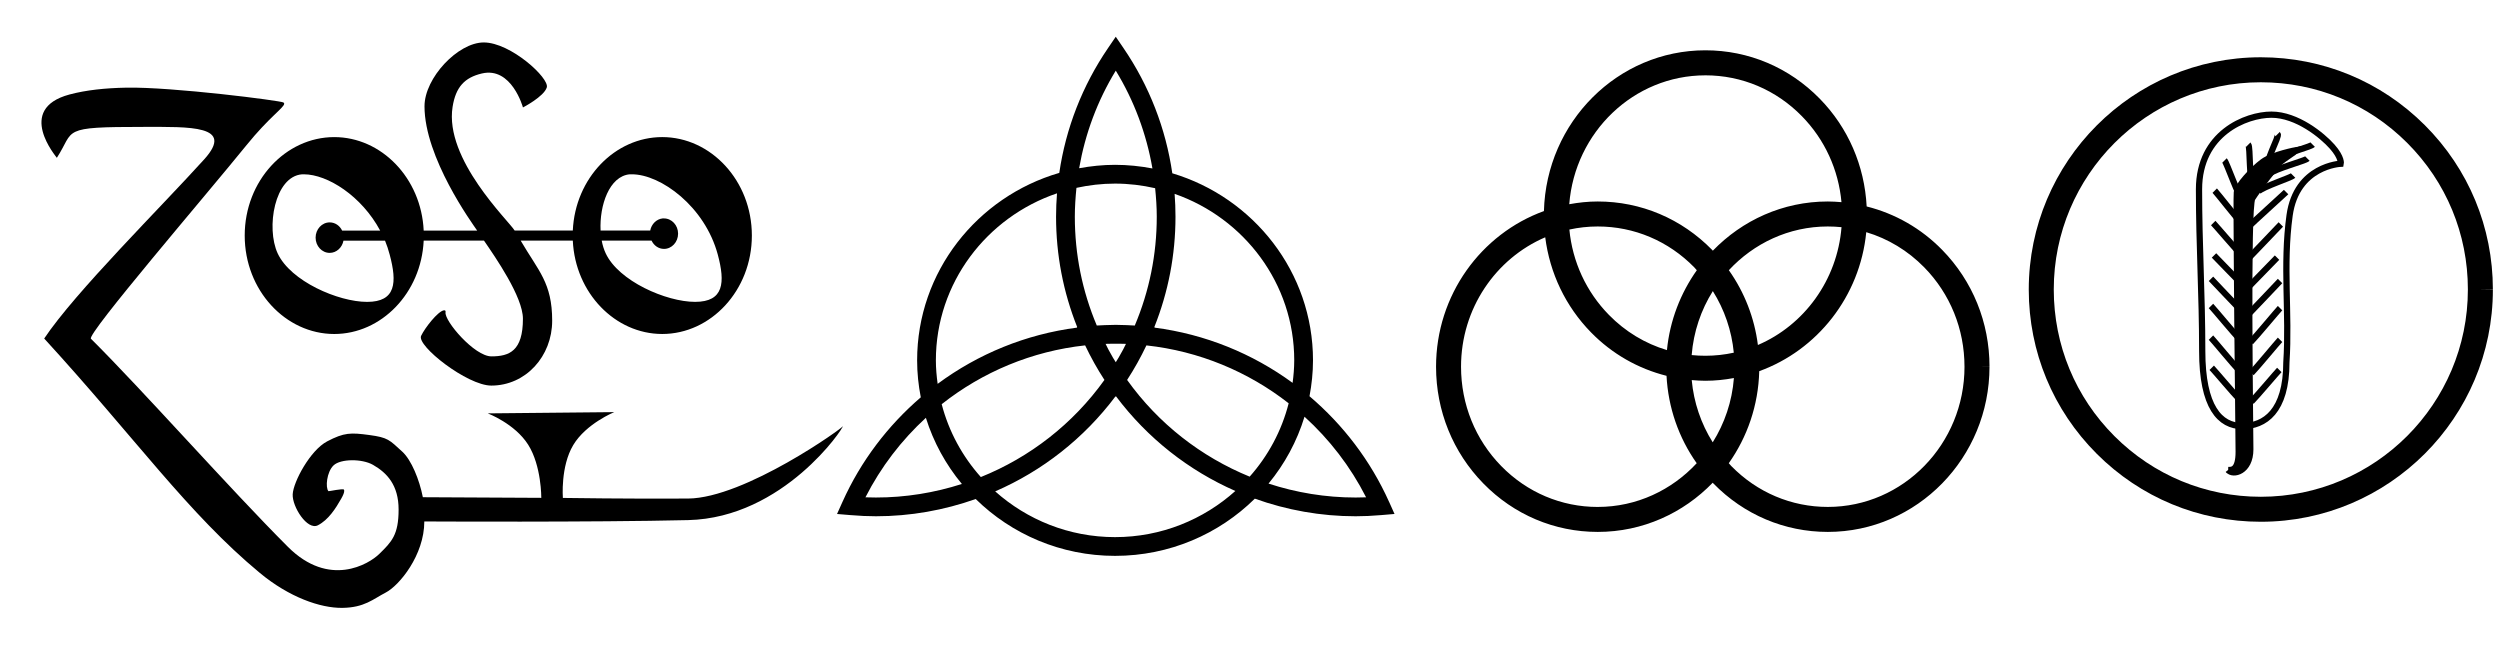 <svg xmlns="http://www.w3.org/2000/svg" viewBox="0 0 200 52">
	<path d="M159.16 29.325c-.002-3.525-1.346-6.84-3.785-9.333-1.692-1.73-3.775-2.906-6.042-3.476-.17-3.255-1.478-6.294-3.75-8.617-2.444-2.5-5.694-3.875-9.152-3.875h-.004c-7.013.003-12.723 5.736-12.913 12.862-5.02 1.82-8.632 6.708-8.63 12.46.003 3.525 1.347 6.84 3.786 9.333 2.442 2.498 5.692 3.874 9.15 3.874h.005c3.594 0 6.848-1.51 9.193-3.936.02.02.035.042.055.062 2.443 2.498 5.693 3.874 9.15 3.874h.006c7.133-.003 12.933-5.933 12.93-13.218h-1l1-.01zm-30.45-4.137c-1.813-1.852-2.913-4.24-3.16-6.824.73-.16 1.488-.246 2.265-.246h.005c2.916 0 5.658 1.162 7.723 3.272.07.073.133.153.202.228-1.298 1.836-2.157 4.017-2.39 6.39-1.737-.52-3.33-1.474-4.645-2.82zm8.317-1.9c.928 1.48 1.507 3.156 1.677 4.926-.732.16-1.49.246-2.267.247h-.005c-.37 0-.735-.018-1.098-.055.15-1.875.75-3.617 1.693-5.118zm-.595 7.173h.005c.778 0 1.536-.082 2.276-.218-.147 1.884-.75 3.635-1.695 5.142-.936-1.492-1.515-3.187-1.68-4.978.363.03.726.055 1.094.055zm4.2-2.863c-.276-2.17-1.072-4.213-2.324-5.982 1.993-2.148 4.798-3.496 7.91-3.498h.005c.37 0 .735.02 1.098.056-.34 4.256-3.002 7.846-6.687 9.424zm-4.206-21.572h.005c2.916 0 5.66 1.162 7.723 3.272 1.826 1.866 2.927 4.276 3.164 6.875-.362-.03-.725-.054-1.093-.054h-.005c-3.595 0-6.847 1.51-9.193 3.936-.02-.02-.036-.042-.055-.062-2.444-2.498-5.694-3.874-9.152-3.874h-.005c-.777 0-1.535.083-2.275.218.45-5.76 5.155-10.308 10.886-10.31zm-8.6 34.53h-.006c-2.915 0-5.657-1.163-7.722-3.273-2.072-2.117-3.214-4.936-3.215-7.946-.002-4.66 2.783-8.66 6.735-10.354.367 2.87 1.626 5.525 3.662 7.606 1.692 1.73 3.775 2.906 6.042 3.476.134 2.545.97 4.95 2.414 6.993-1.992 2.147-4.798 3.495-7.91 3.497zm29.334-11.22c.003 6.183-4.9 11.215-10.93 11.218h-.006c-2.915 0-5.657-1.162-7.722-3.272-.07-.072-.132-.15-.2-.226 1.474-2.084 2.366-4.618 2.437-7.363 4.627-1.676 8.057-5.96 8.562-11.12 1.735.52 3.328 1.475 4.643 2.82 2.072 2.117 3.214 4.935 3.215 7.934v.012z"/>
	<path d="M199.43 23.145c-.003-4.96-1.936-9.623-5.443-13.13-3.506-3.503-8.165-5.433-13.12-5.433h-.01c-10.235.005-18.56 8.34-18.556 18.595.003 4.96 1.936 9.624 5.443 13.13 3.507 3.504 8.166 5.434 13.123 5.434h.008c10.236-.004 18.56-8.34 18.555-18.58h-1l1-.015zm-2 .017c.004 9.137-7.424 16.575-16.557 16.58h-.007c-4.423 0-8.58-1.722-11.71-4.85-3.13-3.128-4.853-7.29-4.855-11.73-.003-9.138 7.425-16.576 16.558-16.58h.008c4.422 0 8.58 1.722 11.707 4.848 3.13 3.13 4.854 7.29 4.856 11.715v.017z"/>
	<path fill="none" stroke="#000" stroke-width=".5" d="M179.397 34.087c1.76 0 3.514-1.155 3.514-5.107.257-3.902-.297-7.764.257-11.75.554-3.988 4.092-4.132 4.092-4.132s.106-.47-.683-1.365c-.79-.895-2.82-2.56-4.86-2.56-2.034 0-5.796 1.493-5.796 5.97s.257 8.457.257 12.936c0 4.478 1.412 6.007 3.22 6.007z"/>
	<path stroke="#000" stroke-width=".5" d="M178.252 37.598c.29.01.843.045.843-1.453 0-1.506-.11-9.707-.103-10.26.007-.555-.1-9.97-.043-10.498.057-.528 1.255-1.83 2.07-2.433s2.713-.95 2.713-.95c-.24.205-.952.66-1.29.935s-1.83 2.25-2.258 2.93c-.427.68-.16 18.286-.16 20.076 0 1.797-1.393 2.127-1.773 1.652z"/>
	<path fill="none" stroke="#000" stroke-width=".5" d="M179.168 31.954c-.38-.38-2.052-2.354-2.23-2.533"/>
	<path fill="none" stroke="#000" stroke-width=".5" d="M179.168 29.663c-.38-.38-2.112-2.475-2.29-2.653"/>
	<path fill="none" stroke="#000" stroke-width=".5" d="M179.228 27.19c-.38-.38-2.172-2.535-2.35-2.714"/>
	<path fill="none" stroke="#000" stroke-width=".5" d="M179.288 24.838c-.38-.38-2.232-2.354-2.41-2.533"/>
	<path fill="none" stroke="#000" stroke-width=".5" d="M179.35 22.728c-.382-.38-2.053-2.113-2.23-2.292"/>
	<path fill="none" stroke="#000" stroke-width=".5" d="M179.41 20.496c-.382-.38-2.173-2.475-2.352-2.653"/>
	<path fill="none" stroke="#000" stroke-width=".5" d="M179.47 18.024c-.382-.38-2.113-2.595-2.292-2.774"/>
	<path fill="none" stroke="#000" stroke-width=".5" d="M179.47 16.154c-.382-.38-1.33-3.138-1.508-3.317"/>
	<path fill="none" stroke="#000" stroke-width=".5" d="M180.283 14.948c-.38-.38-.243-3.198-.422-3.377"/>
	<path fill="none" stroke="#000" stroke-width=".5" d="M181.488 13.44c-.38-.38.902-2.534.723-2.713"/>
	<path fill="none" stroke="#000" stroke-width=".5" d="M180.114 32.13c.38-.382 2.052-2.355 2.23-2.534"/>
	<path fill="none" stroke="#000" stroke-width=".5" d="M180.114 29.838c.38-.38 2.112-2.475 2.29-2.653"/>
	<path fill="none" stroke="#000" stroke-width=".5" d="M180.054 27.365c.38-.38 2.172-2.535 2.35-2.714"/>
	<path fill="none" stroke="#000" stroke-width=".5" d="M179.994 25.013c.38-.38 2.232-2.354 2.41-2.533"/>
	<path fill="none" stroke="#000" stroke-width=".5" d="M179.933 22.902c.38-.38 2.052-2.113 2.23-2.292"/>
	<path fill="none" stroke="#000" stroke-width=".5" d="M179.873 20.67c.38-.38 2.413-2.534 2.592-2.713"/>
	<path fill="none" stroke="#000" stroke-width=".5" d="M179.813 18.2c.38-.382 2.895-2.656 3.074-2.835"/>
	<path fill="none" stroke="#000" stroke-width=".5" d="M180.675 15.31c.38-.38 2.594-1.088 2.773-1.266"/>
	<path fill="none" stroke="#000" stroke-width=".5" d="M181.58 13.893c.38-.38 2.834-1.027 3.013-1.206"/>
	<path fill="none" stroke="#000" stroke-width=".5" d="M182 12.777c.382-.38 2.836-1.027 3.015-1.206"/>
	<path d="M10.076 7.013c-1.63.03-3.19.19-4.518.547-4.358 1.17-1.02 5.02-1.01 5.065 1.47-2.267.2-2.473 6.938-2.473 3.697 0 7.326-.144 4.85 2.597-3.484 3.856-10.314 10.61-12.8 14.333 7.343 8.02 11.496 13.984 17.26 18.76 2.33 1.93 4.828 2.812 6.594 2.788 1.766-.023 2.446-.697 3.47-1.227 1.077-.556 3.085-2.988 3.085-5.687 0 0 13.488.076 21.116-.108 7.63-.184 12.465-7.41 12.362-7.51.108.064-7.83 5.753-12.378 5.786s-10.015-.05-10.015-.05-.2-2.514.83-4.23c1.027-1.716 3.28-2.634 3.28-2.634l-10.122.1s2.163.815 3.234 2.504c1.072 1.69 1.052 4.253 1.052 4.253l-9.476-.05c-.274-1.398-.915-2.98-1.65-3.648-1.03-.94-1.128-1.124-2.628-1.327s-2.016-.205-3.374.506c-1.36.71-2.713 3.245-2.76 4.235-.05.99 1.17 2.91 2.014 2.48.844-.432 1.428-1.352 1.874-2.14.167-.296.23-.475.232-.597 0-.015.002-.036 0-.05 0-.007-.007-.02-.008-.025l-.008-.025c0-.004-.007-.013-.008-.017-.052-.11-1.217.145-1.235.125-.258-.28-.143-1.54.41-2.065.56-.532 2.272-.546 3.157-.04 1.125.643 2.045 1.63 2.045 3.573 0 2.04-.56 2.583-1.543 3.55-.836.822-4.012 2.735-7.312-.565C18.34 39.054 11.448 31.246 7.275 27.1c-.36-.356 9.234-11.52 12.444-15.485 1.817-2.246 3.003-2.998 3.017-3.316 0-.007-.007-.02-.008-.026-.002-.004 0-.013 0-.017-.007-.013-.023-.03-.034-.04l-.017-.018c-.195-.142-8.885-1.257-12.604-1.187z"/>
	<path d="M33.96 8.5c0 4.113 3.803 9.35 4.213 9.946h-4.278c-.192-4.202-3.388-7.478-7.155-7.478-3.886 0-7.163 3.484-7.163 7.876s3.277 7.876 7.163 7.876c3.764 0 6.96-3.272 7.155-7.47h4.825c.916 1.334 3.114 4.504 3.114 6.25 0 2.588-1.093 3.01-2.524 3.01-1.352 0-3.782-2.846-3.666-3.53v-.018-.033-.018-.008-.008c0-.003-.007-.014-.008-.017v-.01l-.008-.007-.008-.008-.008-.008-.017-.008c-.003-.003-.014-.008-.017-.01H35.503c-.48.086-1.508 1.397-1.814 2.04-.376.788 3.692 3.98 5.615 3.98 2.752 0 4.87-2.34 4.87-5.19 0-3.038-1.1-3.974-2.52-6.408h4.17c.196 4.198 3.39 7.47 7.155 7.47 3.886 0 7.17-3.484 7.17-7.876s-3.284-7.876-7.17-7.876c-3.77 0-6.965 3.273-7.155 7.478h-4.65c-.482-.788-5.633-5.696-4.967-9.896.252-1.59.963-2.345 2.337-2.67 2.392-.57 3.292 2.717 3.292 2.717s1.673-.863 1.907-1.6-2.89-3.6-5.042-3.6c-2.06 0-4.74 2.836-4.74 5.1zm-9.79 5.444c.044-.003.087 0 .133 0 1.902 0 4.63 1.74 6.11 4.502H27.37c-.187-.39-.56-.655-.995-.655-.62 0-1.127.547-1.127 1.22 0 .673.507 1.22 1.127 1.22.543 0 .998-.424 1.103-.98h3.324c.15.36.27.736.373 1.12.598 2.23.505 3.78-1.807 3.78s-6.124-1.658-7.155-3.88c-.944-2.035-.25-6.166 1.957-6.326zm26.214 0c.052-.005.112 0 .166 0 2.312 0 5.842 2.577 6.873 6.425.598 2.23.497 3.78-1.816 3.78s-6.124-1.667-7.155-3.89c-.14-.3-.247-.64-.315-1.01h3.988c.186.394.56.663.995.663.62 0 1.127-.546 1.127-1.22 0-.672-.507-1.218-1.127-1.218h-.108-.008c-.49.054-.89.455-.987.97h-3.97c-.1-2.015.7-4.358 2.337-4.5z"/>
	<path d="M111.128 40.153c-1.49-3.318-3.69-6.18-6.368-8.455.176-.93.28-1.888.28-2.87 0-7.05-4.752-13.02-11.256-14.966-.52-3.58-1.842-6.992-3.903-10.013l-.62-.91-.62.91c-2.054 3.01-3.375 6.412-3.898 9.982C78.18 15.74 73.37 21.736 73.37 28.83c0 1.01.106 1.997.293 2.956-2.632 2.26-4.796 5.092-6.266 8.367l-.434.966 1.055.088c.744.063 1.417.094 2.058.094 2.76 0 5.45-.484 7.98-1.38 2.865 2.81 6.805 4.548 11.15 4.548 4.36 0 8.313-1.75 11.18-4.576 2.554.914 5.274 1.408 8.062 1.408.642 0 1.314-.03 2.06-.094l1.053-.09-.432-.965zm-7.59-11.324c0 .61-.052 1.21-.13 1.8-3.21-2.35-6.996-3.895-11.05-4.42l.016-.035-.03-.002c1.122-2.816 1.695-5.782 1.695-8.834 0-.614-.025-1.224-.07-1.83 5.565 1.942 9.57 7.172 9.57 13.32zM90.17 30.394c.286-.44.558-.892.816-1.354l.003-.005c.255-.458.497-.926.724-1.403 4.214.458 8.138 2.097 11.38 4.632-.562 2.207-1.645 4.208-3.12 5.868-3.88-1.584-7.298-4.234-9.804-7.737zm-11.703 7.77c-1.475-1.65-2.56-3.635-3.132-5.828 3.26-2.578 7.22-4.244 11.475-4.706.224.472.463.933.715 1.386l.015.028c.258.46.53.912.815 1.35-2.525 3.53-5.973 6.193-9.888 7.77zm7.65-23.136c.995-.218 2.027-.34 3.088-.34 1.104 0 2.174.134 3.206.368.077.755.13 1.514.13 2.28 0 3.015-.592 5.94-1.758 8.707-.11-.007-.21-.01-.317-.016-.106-.007-.216-.013-.32-.017-.27-.01-.535-.018-.797-.02h-.17c-.262.002-.528.01-.8.02-.102.004-.21.01-.316.016-.107.005-.21.008-.32.015-1.166-2.764-1.757-5.69-1.757-8.707 0-.776.053-1.545.13-2.31zm3.37 13.584c-.07.125-.15.243-.225.366-.074-.122-.153-.24-.225-.364-.127-.218-.25-.44-.37-.663-.077-.145-.146-.295-.22-.442.16-.006.318-.008.476-.01.227-.004.46-.004.687 0 .155.003.31.005.468.01-.075.148-.144.298-.222.442-.12.223-.24.444-.368.662zm-.225-22.96c1.473 2.41 2.454 5.06 2.933 7.824-.97-.184-1.967-.29-2.99-.29-.982 0-1.94.102-2.873.272.48-2.758 1.46-5.4 2.93-7.806zM74.87 28.83c0-6.193 4.062-11.455 9.69-13.364-.048.62-.075 1.245-.075 1.873 0 3.052.572 6.018 1.693 8.833l-.03.002.017.035c-4.098.53-7.922 2.105-11.153 4.498-.084-.616-.142-1.24-.142-1.88zm-5.634 10.954c1.233-2.426 2.883-4.567 4.834-6.36.61 1.955 1.598 3.747 2.88 5.293-2.195.706-4.51 1.084-6.875 1.084-.27.002-.55-.004-.84-.016zm19.97 3.186c-3.69 0-7.046-1.393-9.59-3.66 3.77-1.636 7.097-4.235 9.626-7.604l.02.03.02-.03c2.51 3.346 5.81 5.933 9.547 7.572-2.548 2.285-5.92 3.692-9.625 3.692zm19.242-3.168c-2.4 0-4.744-.39-6.965-1.115 1.288-1.562 2.275-3.374 2.878-5.35 1.993 1.81 3.674 3.983 4.927 6.448-.288.01-.566.017-.84.017z"/>
</svg>
